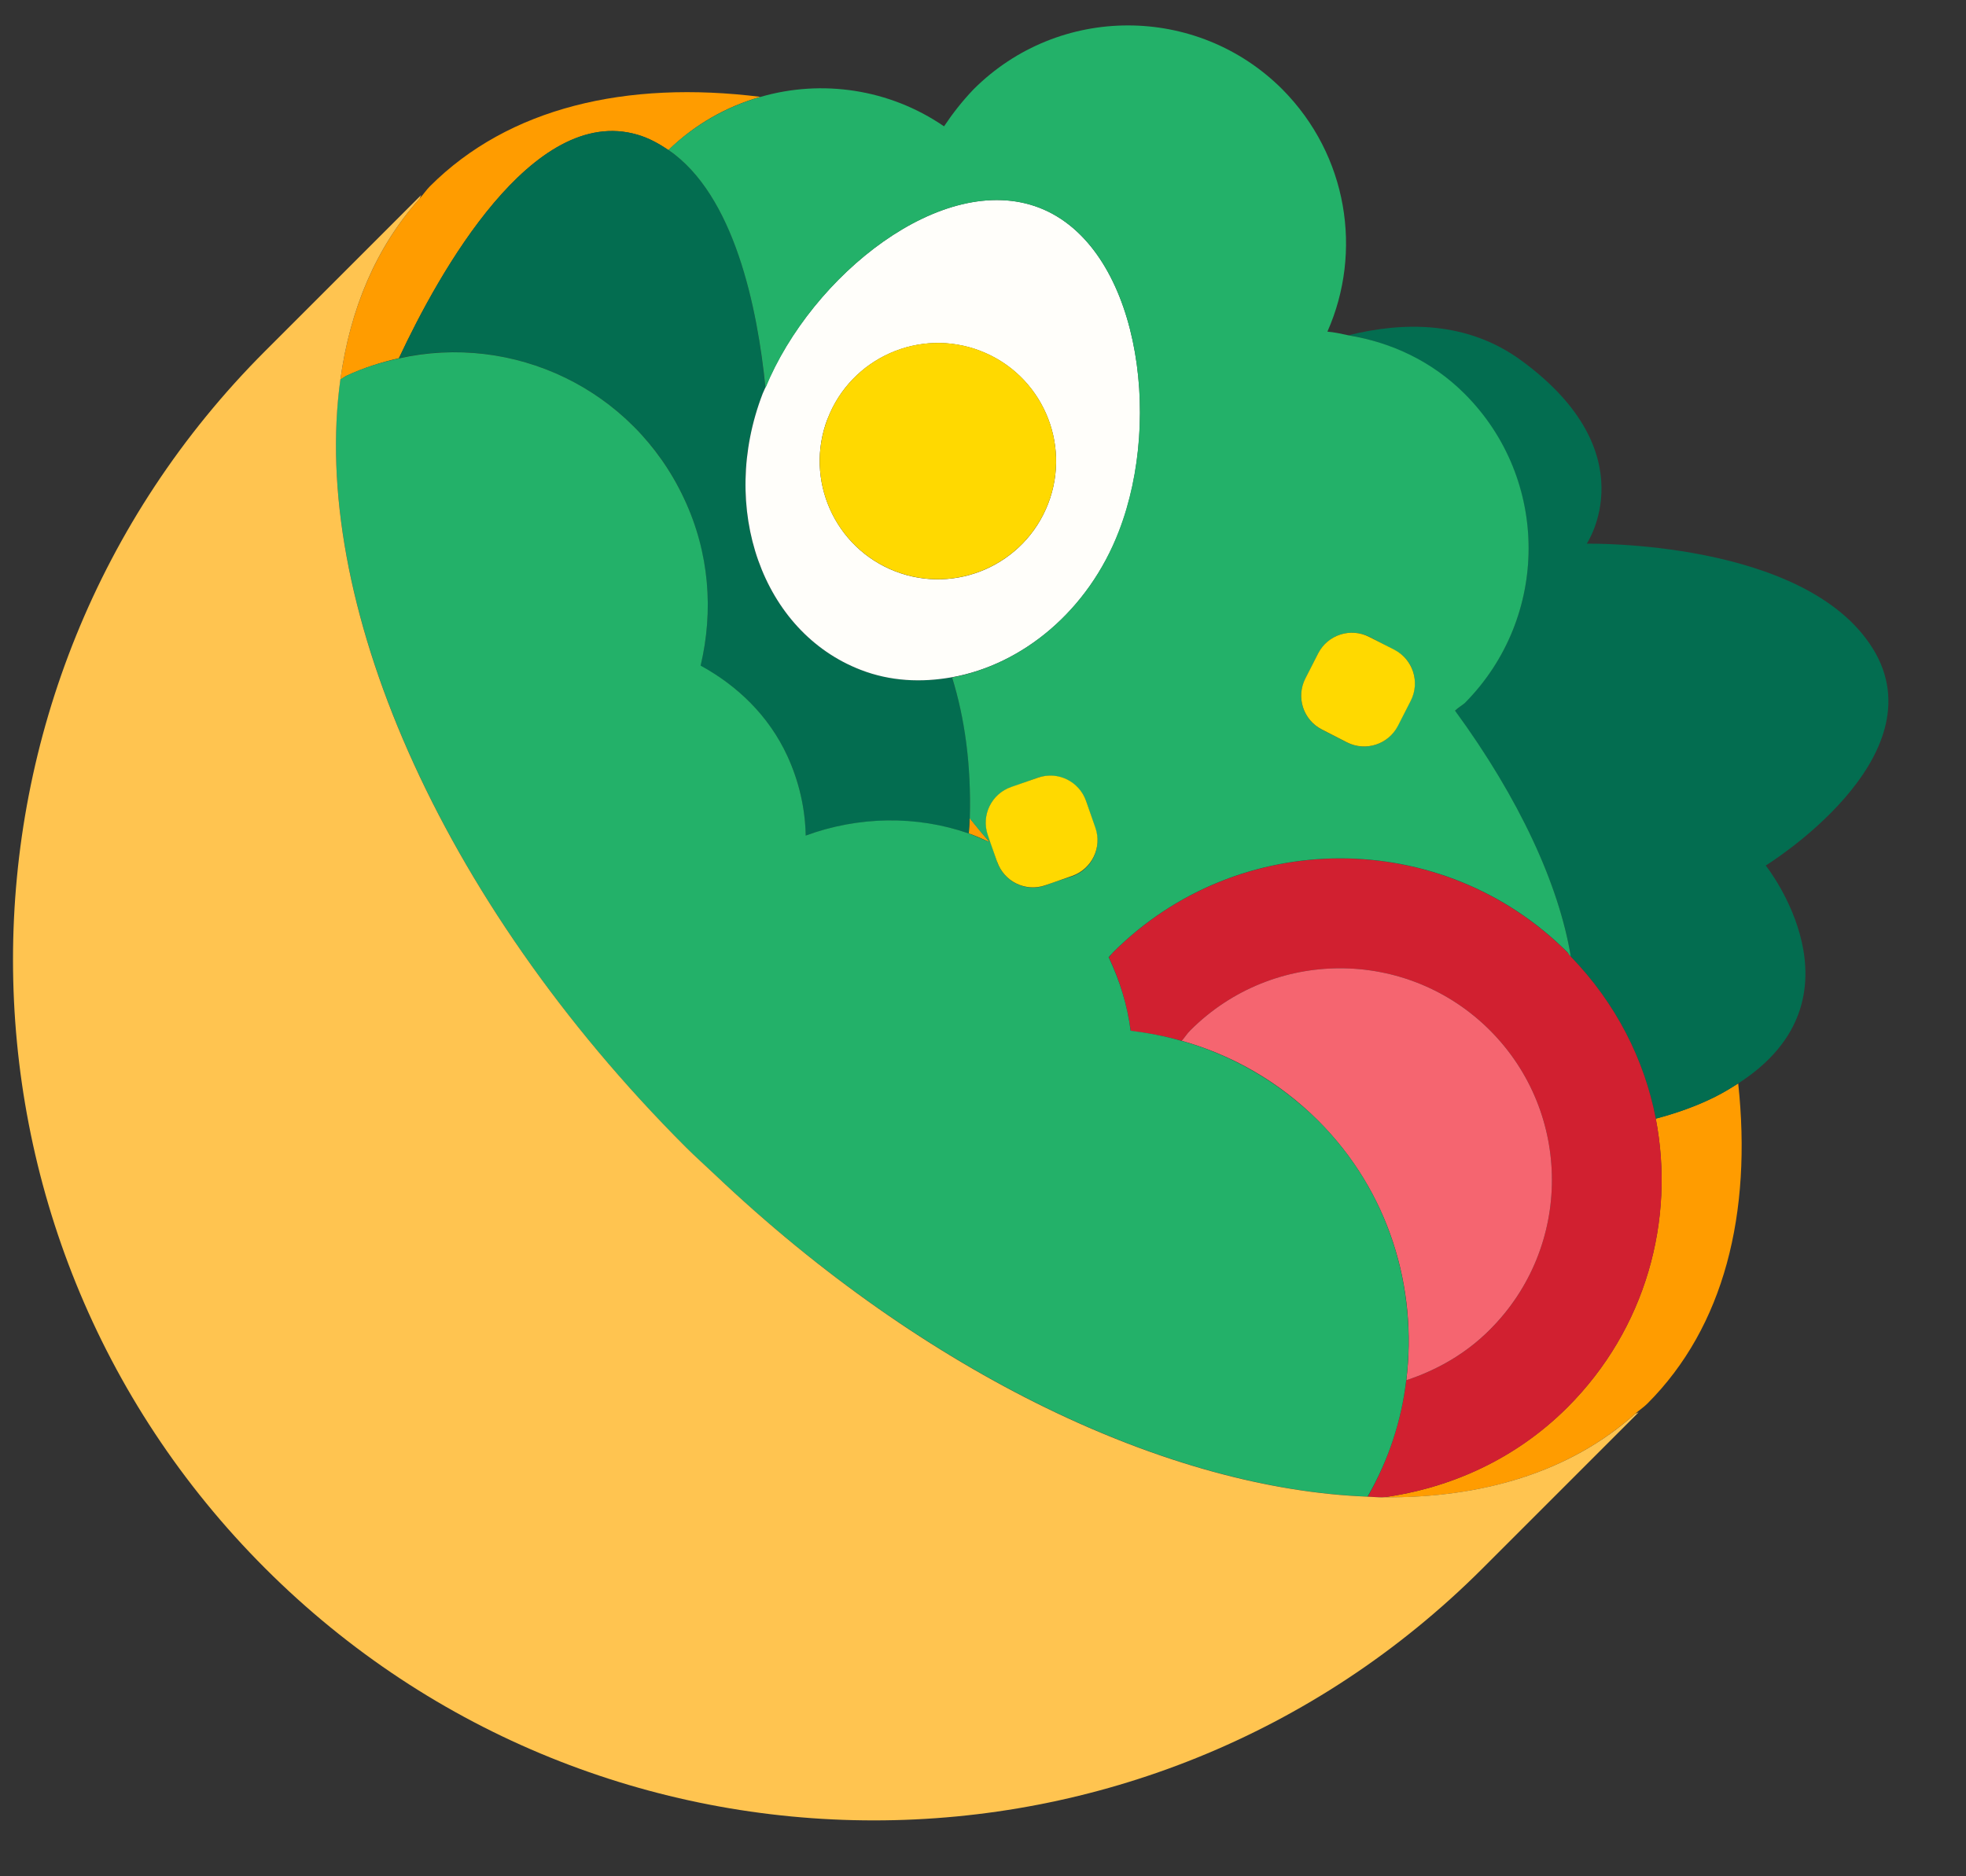 <svg width="22" height="21" viewBox="0 0 22 21" fill="none" xmlns="http://www.w3.org/2000/svg">
<rect x="0" y="0" width="22" height="21" fill="#333333" stroke="none"/>
<path d="M11.075 9.426C10.997 9.337 10.925 9.247 10.851 9.157C10.849 9.212 10.844 9.271 10.841 9.328C10.921 9.355 10.997 9.391 11.075 9.426Z" fill="#FF9C00"/>
<path d="M18.528 12.52C18.747 13.654 18.418 14.873 17.54 15.751C16.96 16.33 16.23 16.657 15.476 16.759C16.595 16.769 17.575 16.471 18.297 15.824C18.342 15.784 18.392 15.752 18.435 15.709C19.294 14.85 19.607 13.579 19.451 12.126C19.371 12.177 19.288 12.228 19.192 12.276C18.981 12.382 18.757 12.46 18.528 12.52Z" fill="#FF9C00"/>
<path d="M3.809 4.248C3.834 4.235 3.855 4.216 3.881 4.204C4.071 4.116 4.267 4.054 4.464 4.009C4.911 3.054 5.959 1.165 7.132 1.507C7.26 1.544 7.373 1.607 7.48 1.68C7.779 1.389 8.133 1.191 8.51 1.084C7.009 0.897 5.693 1.203 4.811 2.085C4.769 2.127 4.736 2.178 4.696 2.222C4.208 2.767 3.918 3.46 3.809 4.247L3.809 4.248Z" fill="#FF9C00"/>
<path d="M20.959 7.262C20.205 6.038 17.756 6.085 17.756 6.085C17.756 6.085 18.439 5.073 17.027 4.037C16.419 3.59 15.706 3.599 15.091 3.752C15.566 3.835 16.021 4.044 16.388 4.411C17.343 5.366 17.343 6.913 16.388 7.868C16.354 7.901 16.315 7.924 16.28 7.955C17 8.937 17.446 9.906 17.578 10.707C18.081 11.227 18.401 11.858 18.529 12.521C18.757 12.46 18.981 12.382 19.193 12.276C19.289 12.228 19.371 12.177 19.451 12.126C20.94 11.169 19.759 9.687 19.759 9.687C19.759 9.687 21.712 8.486 20.959 7.261V7.262Z" fill="#036D50"/>
<path d="M7.655 5.578C7.939 6.188 7.986 6.846 7.838 7.453C8.25 7.67 8.601 8.011 8.813 8.466C8.946 8.753 9.009 9.055 9.015 9.353C9.603 9.137 10.249 9.127 10.841 9.328C10.844 9.271 10.849 9.213 10.851 9.158C10.871 8.545 10.793 8.023 10.652 7.58C10.312 7.641 9.963 7.625 9.631 7.497C8.53 7.072 8.039 5.687 8.535 4.403C8.544 4.382 8.555 4.36 8.564 4.339C8.476 3.443 8.219 2.182 7.48 1.679C7.373 1.607 7.26 1.544 7.132 1.507C5.959 1.165 4.911 3.054 4.464 4.009C5.737 3.724 7.08 4.347 7.655 5.578V5.578Z" fill="#036D50"/>
<path d="M9.631 7.497C9.963 7.626 10.312 7.641 10.652 7.58C11.44 7.439 12.176 6.84 12.523 5.945C13.018 4.662 12.731 2.751 11.63 2.325C10.547 1.907 9.084 3.08 8.564 4.339C8.555 4.361 8.544 4.382 8.535 4.404C8.04 5.687 8.531 7.072 9.631 7.497ZM9.262 4.685C9.525 4.004 10.291 3.665 10.972 3.928C11.653 4.191 11.992 4.957 11.729 5.638C11.465 6.319 10.7 6.658 10.019 6.395C9.338 6.131 8.999 5.366 9.261 4.685H9.262Z" fill="#FFFEFA"/>
<path d="M12.452 10.662C12.435 10.679 12.425 10.699 12.409 10.716C12.534 10.978 12.615 11.256 12.654 11.539C12.846 11.56 13.037 11.597 13.224 11.649C13.258 11.611 13.284 11.568 13.321 11.531C14.246 10.606 15.747 10.606 16.672 11.531C17.598 12.456 17.598 13.957 16.672 14.883C16.401 15.154 16.078 15.336 15.737 15.448C15.682 15.902 15.538 16.343 15.306 16.751C15.363 16.753 15.421 16.758 15.477 16.759C16.231 16.657 16.962 16.331 17.541 15.751C18.419 14.873 18.748 13.655 18.529 12.521C18.401 11.858 18.081 11.227 17.578 10.707C17.564 10.693 17.555 10.676 17.542 10.662C16.137 9.257 13.858 9.257 12.453 10.662H12.452Z" fill="#D12030"/>
<path d="M15.737 15.448C16.078 15.335 16.401 15.154 16.672 14.882C17.598 13.957 17.598 12.457 16.672 11.531C15.746 10.606 14.246 10.606 13.321 11.531C13.284 11.567 13.258 11.611 13.224 11.649C13.783 11.806 14.311 12.103 14.751 12.543C15.544 13.336 15.864 14.414 15.737 15.448Z" fill="#F56570"/>
<path d="M17.542 10.66C17.554 10.678 17.566 10.696 17.578 10.708C17.446 9.904 17.002 8.938 16.282 7.954C16.312 7.924 16.354 7.9 16.39 7.87C17.344 6.91 17.344 5.362 16.39 4.408C16.024 4.042 15.568 3.832 15.094 3.754C15.01 3.736 14.932 3.718 14.854 3.712C15.25 2.818 15.082 1.738 14.35 1C13.396 0.046 11.848 0.046 10.894 1C10.768 1.132 10.66 1.27 10.564 1.414C9.952 0.994 9.196 0.886 8.512 1.084C8.134 1.192 7.78 1.39 7.48 1.678C8.218 2.182 8.476 3.442 8.566 4.342C9.082 3.082 10.546 1.906 11.632 2.326C12.73 2.752 13.018 4.66 12.52 5.944C12.178 6.838 11.44 7.438 10.654 7.582C10.792 8.026 10.87 8.548 10.852 9.16C10.924 9.25 10.996 9.34 11.074 9.424C10.996 9.394 10.918 9.358 10.84 9.328C10.252 9.124 9.604 9.136 9.016 9.352C9.01 9.052 8.944 8.752 8.812 8.464C8.602 8.008 8.248 7.672 7.84 7.45C7.984 6.844 7.942 6.19 7.654 5.578C7.078 4.348 5.74 3.724 4.462 4.012C4.27 4.054 4.072 4.114 3.88 4.204C3.856 4.216 3.832 4.234 3.808 4.246C3.472 6.688 4.888 10.054 7.678 12.844C7.78 12.946 7.888 13.042 7.996 13.144C10.366 15.388 13.09 16.666 15.304 16.75C15.538 16.342 15.682 15.904 15.736 15.448C15.862 14.416 15.544 13.336 14.752 12.544C14.308 12.106 13.78 11.806 13.222 11.65C13.036 11.596 12.844 11.56 12.652 11.536C12.616 11.254 12.532 10.978 12.406 10.714C12.424 10.696 12.436 10.678 12.454 10.66C13.858 9.256 16.138 9.256 17.542 10.66ZM14.608 7.594L14.752 7.312C14.86 7.102 15.112 7.024 15.322 7.126L15.604 7.276C15.814 7.378 15.892 7.636 15.784 7.846L15.64 8.122C15.538 8.332 15.28 8.416 15.07 8.308L14.788 8.164C14.584 8.056 14.5 7.804 14.608 7.594ZM11.698 9.91C11.476 9.988 11.236 9.868 11.158 9.646L11.086 9.43L11.056 9.346C10.978 9.124 11.098 8.884 11.314 8.812L11.614 8.704C11.836 8.632 12.076 8.746 12.154 8.968L12.256 9.268C12.334 9.49 12.22 9.73 11.998 9.808L11.776 9.88L11.698 9.91Z" fill="#23B169"/>
<path d="M10.019 6.394C10.7 6.657 11.465 6.318 11.729 5.637C11.992 4.956 11.653 4.19 10.972 3.927C10.291 3.664 9.526 4.003 9.262 4.684C8.999 5.365 9.337 6.13 10.019 6.394Z" fill="#FFD900"/>
<path d="M14.751 7.312L14.607 7.594C14.501 7.802 14.583 8.057 14.791 8.164L15.072 8.308C15.281 8.415 15.536 8.332 15.643 8.124L15.787 7.843C15.893 7.634 15.811 7.379 15.603 7.272L15.321 7.128C15.113 7.022 14.858 7.104 14.751 7.312Z" fill="#FFD900"/>
<path d="M11.159 9.646C11.236 9.867 11.476 9.985 11.697 9.908L11.775 9.881L11.996 9.804C12.217 9.727 12.335 9.486 12.258 9.265L12.154 8.966C12.077 8.745 11.837 8.627 11.615 8.704L11.316 8.808C11.095 8.884 10.977 9.125 11.054 9.347L11.082 9.429L11.158 9.646H11.159Z" fill="#FFD900"/>
<path d="M15.477 16.759C15.421 16.759 15.362 16.754 15.305 16.751C13.088 16.668 10.364 15.39 7.997 13.144C7.891 13.043 7.782 12.947 7.678 12.843C4.888 10.053 3.47 6.69 3.809 4.247C3.918 3.46 4.207 2.767 4.696 2.222C4.706 2.198 4.713 2.183 4.713 2.183L2.967 3.929C-0.795 7.691 -0.795 13.791 2.967 17.553C6.729 21.315 12.829 21.315 16.591 17.553L18.337 15.807C18.337 15.807 18.322 15.814 18.298 15.824C17.575 16.471 16.595 16.769 15.476 16.758L15.477 16.759Z" fill="#FFC450"/>
</svg>
